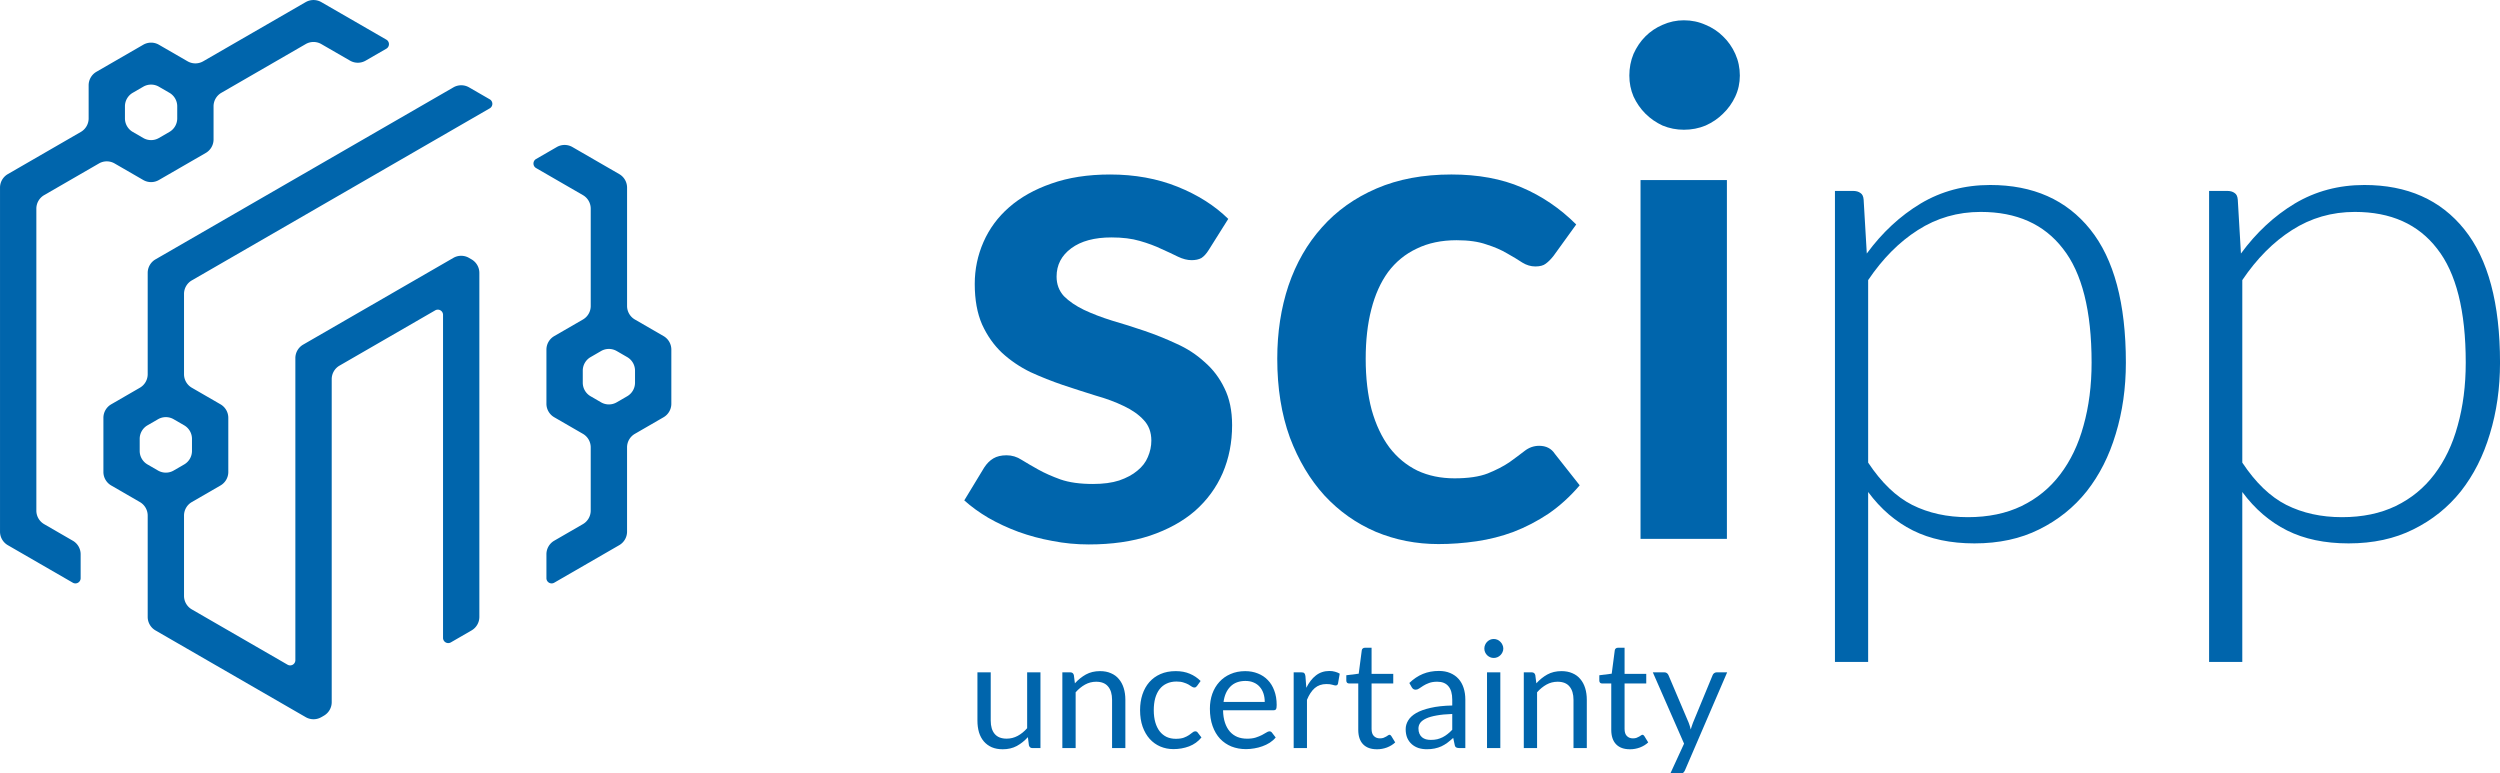 <?xml version="1.0" encoding="UTF-8" standalone="no"?>
<!-- Created with Inkscape (http://www.inkscape.org/) -->

<svg
   width="146.602mm"
   height="45.357mm"
   viewBox="0 0 146.602 45.357"
   version="1.1"
   id="svg8"
   inkscape:version="1.2.2 (b0a8486541, 2022-12-01)"
   sodipodi:docname="logo-2023.svg"
   inkscape:export-filename="../docs/_static/logo.svg"
   inkscape:export-xdpi="96"
   inkscape:export-ydpi="96"
   xmlns:inkscape="http://www.inkscape.org/namespaces/inkscape"
   xmlns:sodipodi="http://sodipodi.sourceforge.net/DTD/sodipodi-0.dtd"
   xmlns="http://www.w3.org/2000/svg"
   xmlns:svg="http://www.w3.org/2000/svg"
   xmlns:rdf="http://www.w3.org/1999/02/22-rdf-syntax-ns#"
   xmlns:cc="http://creativecommons.org/ns#"
   xmlns:dc="http://purl.org/dc/elements/1.1/">
  <defs
     id="defs2">
    <inkscape:path-effect
       effect="fillet_chamfer"
       id="path-effect889"
       is_visible="true"
       lpeversion="1"
       satellites_param="F,0,0,1,0,0.529,0,1 @ F,0,0,1,0,0.529,0,1 @ F,0,0,1,0,0.529,0,1 @ F,0,0,1,0,0.529,0,1 @ F,0,0,1,0,0.529,0,1 @ F,0,0,1,0,0.529,0,1 @ F,0,0,1,0,0.529,0,1 @ F,0,0,1,0,0.529,0,1 @ F,0,0,1,0,0.529,0,1 @ F,0,0,1,0,0.529,0,1 @ F,0,0,1,0,0.529,0,1 @ F,0,0,1,0,0.529,0,1 @ F,0,0,1,0,0.529,0,1 @ F,0,0,1,0,0.529,0,1 @ F,0,0,1,0,0.529,0,1 @ F,0,0,1,0,0.529,0,1 @ F,0,0,1,0,0.529,0,1 @ F,0,0,1,0,0.529,0,1 @ F,0,0,1,0,0.529,0,1 @ F,0,0,1,0,0.529,0,1 | F,0,0,1,0,0.529,0,1 @ F,0,0,1,0,0.529,0,1 @ F,0,0,1,0,0.529,0,1 @ F,0,0,1,0,0.529,0,1 @ F,0,0,1,0,0.529,0,1 @ F,0,0,1,0,0.529,0,1 | F,0,0,1,0,0.529,0,1 @ F,0,0,1,0,0.529,0,1 @ F,0,0,1,0,0.529,0,1 @ F,0,0,1,0,0.529,0,1 @ F,0,0,1,0,0.529,0,1 @ F,0,0,1,0,0.529,0,1 @ F,0,0,1,0,0.529,0,1 @ F,0,0,1,0,0.529,0,1 @ F,0,0,1,0,0.529,0,1 @ F,0,0,1,0,0.529,0,1 @ F,0,0,1,0,0.529,0,1 @ F,0,0,1,0,0.529,0,1 @ F,0,0,1,0,0.529,0,1 @ F,0,0,1,0,0.529,0,1 @ F,0,0,1,0,0.529,0,1 @ F,0,0,1,0,0.529,0,1 @ F,0,0,1,0,0.529,0,1 @ F,0,0,1,0,0.529,0,1 @ F,0,0,1,0,0.529,0,1 @ F,0,0,1,0,0.529,0,1 @ F,0,0,1,0,0.529,0,1 @ F,0,0,1,0,0.529,0,1 @ F,0,0,1,0,0.529,0,1 @ F,0,0,1,0,0.529,0,1 @ F,0,0,1,0,0.529,0,1 | F,0,0,1,0,0.529,0,1 @ F,0,0,1,0,0.529,0,1 @ F,0,0,1,0,0.529,0,1 @ F,0,0,1,0,0.529,0,1 @ F,0,0,1,0,0.529,0,1 @ F,0,0,1,0,0.529,0,1 @ F,0,0,1,0,0.529,0,1 @ F,0,0,1,0,0.529,0,1 @ F,0,0,1,0,0.529,0,1 @ F,0,0,1,0,0.529,0,1 @ F,0,0,1,0,0.529,0,1 @ F,0,0,1,0,0.529,0,1 @ F,0,0,1,0,0.529,0,1 @ F,0,0,1,0,0.529,0,1 @ F,0,0,1,0,0.529,0,1 @ F,0,0,1,0,0.529,0,1 | F,0,0,1,0,0.529,0,1 @ F,0,0,1,0,0.529,0,1 @ F,0,0,1,0,0.529,0,1 @ F,0,0,1,0,0.529,0,1 @ F,0,0,1,0,0.529,0,1 @ F,0,0,1,0,0.529,0,1 | F,0,0,1,0,0.529,0,1 @ F,0,0,1,0,0.529,0,1 @ F,0,0,1,0,0.529,0,1 @ F,0,0,1,0,0.529,0,1 @ F,0,0,1,0,0.529,0,1 @ F,0,0,1,0,0.529,0,1"
       unit="px"
       method="auto"
       mode="F"
       radius="2"
       chamfer_steps="1"
       flexible="false"
       use_knot_distance="true"
       apply_no_radius="true"
       apply_with_radius="true"
       only_selected="false"
       hide_knots="false"
       nodesatellites_param="F,0,0,1,0,0.529,0,1 @ F,0,0,1,0,0.529,0,1 @ F,0,0,1,0,0.529,0,1 @ F,0,0,1,0,0.529,0,1 @ F,0,0,1,0,0.529,0,1 @ F,0,0,1,0,0.529,0,1 @ F,0,0,1,0,0.529,0,1 @ F,0,0,1,0,0.529,0,1 @ F,0,0,1,0,0.529,0,1 @ F,0,0,1,0,0.529,0,1 @ F,0,0,1,0,0.529,0,1 @ F,0,0,1,0,0.529,0,1 @ F,0,0,1,0,0.529,0,1 @ F,0,0,1,0,0.529,0,1 @ F,0,0,1,0,0.529,0,1 @ F,0,0,1,0,0.529,0,1 @ F,0,0,1,0,0.529,0,1 @ F,0,0,1,0,0.529,0,1 @ F,0,0,1,0,0.529,0,1 @ F,0,0,1,0,0.529,0,1 | F,0,0,1,0,0.529,0,1 @ F,0,0,1,0,0.529,0,1 @ F,0,0,1,0,0.529,0,1 @ F,0,0,1,0,0.529,0,1 @ F,0,0,1,0,0.529,0,1 @ F,0,0,1,0,0.529,0,1 | F,0,0,1,0,0.529,0,1 @ F,0,0,1,0,0.529,0,1 @ F,0,0,1,0,0.529,0,1 @ F,0,0,1,0,0.529,0,1 @ F,0,0,1,0,0.529,0,1 @ F,0,0,1,0,0.529,0,1 @ F,0,0,1,0,0.529,0,1 @ F,0,0,1,0,0.529,0,1 @ F,0,0,1,0,0.529,0,1 @ F,0,0,1,0,0.529,0,1 @ F,0,0,1,0,0.529,0,1 @ F,0,0,1,0,0.529,0,1 @ F,0,0,1,0,0.529,0,1 @ F,0,0,1,0,0.529,0,1 @ F,0,0,1,0,0.529,0,1 @ F,0,0,1,0,0.529,0,1 @ F,0,0,1,0,0.529,0,1 @ F,0,0,1,0,0.529,0,1 @ F,0,0,1,0,0.529,0,1 @ F,0,0,1,0,0.529,0,1 @ F,0,0,1,0,0.529,0,1 @ F,0,0,1,0,0.529,0,1 @ F,0,0,1,0,0.529,0,1 @ F,0,0,1,0,0.529,0,1 @ F,0,0,1,0,0.529,0,1 | F,0,0,1,0,0.529,0,1 @ F,0,0,1,0,0.529,0,1 @ F,0,0,1,0,0.529,0,1 @ F,0,0,1,0,0.529,0,1 @ F,0,0,1,0,0.529,0,1 @ F,0,0,1,0,0.529,0,1 @ F,0,0,1,0,0.529,0,1 @ F,0,0,1,0,0.529,0,1 @ F,0,0,1,0,0.529,0,1 @ F,0,0,1,0,0.529,0,1 @ F,0,0,1,0,0.529,0,1 @ F,0,0,1,0,0.529,0,1 @ F,0,0,1,0,0.529,0,1 @ F,0,0,1,0,0.529,0,1 @ F,0,0,1,0,0.529,0,1 @ F,0,0,1,0,0.529,0,1 | F,0,0,1,0,0.529,0,1 @ F,0,0,1,0,0.529,0,1 @ F,0,0,1,0,0.529,0,1 @ F,0,0,1,0,0.529,0,1 @ F,0,0,1,0,0.529,0,1 @ F,0,0,1,0,0.529,0,1 | F,0,0,1,0,0.529,0,1 @ F,0,0,1,0,0.529,0,1 @ F,0,0,1,0,0.529,0,1 @ F,0,0,1,0,0.529,0,1 @ F,0,0,1,0,0.529,0,1 @ F,0,0,1,0,0.529,0,1" />
    <inkscape:path-effect
       effect="offset"
       id="path-effect972"
       is_visible="true"
       lpeversion="1.2"
       linejoin_type="miter"
       unit="mm"
       offset="0.2"
       miter_limit="4"
       attempt_force_join="false"
       update_on_knot_move="true" />
  </defs>
  <sodipodi:namedview
     id="base"
     pagecolor="#ffffff"
     bordercolor="#666666"
     borderopacity="1.0"
     inkscape:pageopacity="0.0"
     inkscape:pageshadow="2"
     inkscape:zoom="1.5182462"
     inkscape:cx="111.31265"
     inkscape:cy="21.406278"
     inkscape:document-units="mm"
     inkscape:current-layer="layer1"
     showgrid="false"
     showguides="true"
     inkscape:guide-bbox="true"
     inkscape:window-width="1766"
     inkscape:window-height="1346"
     inkscape:window-x="0"
     inkscape:window-y="60"
     inkscape:window-maximized="0"
     inkscape:snap-global="true"
     inkscape:snap-bbox="true"
     inkscape:snap-bbox-midpoints="false"
     inkscape:pagecheckerboard="0"
     inkscape:bbox-nodes="true"
     inkscape:snap-intersection-paths="true"
     inkscape:object-paths="true"
     inkscape:snap-bbox-edge-midpoints="true"
     fit-margin-top="0"
     fit-margin-left="0"
     fit-margin-right="0"
     fit-margin-bottom="0"
     inkscape:showpageshadow="2"
     inkscape:deskcolor="#d1d1d1">
    <inkscape:grid
       type="axonomgrid"
       id="grid815"
       units="mm"
       empspacing="12"
       spacingy="1"
       originx="-25.582"
       originy="-19.099" />
    <sodipodi:guide
       position="1082.93,-1528.289"
       orientation="0,1"
       id="guide37689"
       inkscape:locked="false" />
    <sodipodi:guide
       position="1082.93,-1576.289"
       orientation="0,1"
       id="guide37691"
       inkscape:locked="false" />
    <sodipodi:guide
       position="1082.93,-1540.289"
       orientation="0,1"
       id="guide37693"
       inkscape:locked="false" />
    <sodipodi:guide
       position="1082.93,-1564.289"
       orientation="0,1"
       id="guide37695"
       inkscape:locked="false" />
    <sodipodi:guide
       position="-13.458,13.455"
       orientation="0,-1"
       id="guide894"
       inkscape:locked="false" />
    <sodipodi:guide
       position="9.925,34.955"
       orientation="0,-1"
       id="guide896"
       inkscape:locked="false" />
    <sodipodi:guide
       position="101.236,34.955"
       orientation="1,0"
       id="guide1030"
       inkscape:locked="false" />
    <sodipodi:guide
       position="57.353,30.044"
       orientation="1,0"
       id="guide1032"
       inkscape:locked="false" />
    <sodipodi:guide
       position="108.244,6.604"
       orientation="0,-1"
       id="guide1034"
       inkscape:locked="false" />
  </sodipodi:namedview>
  <g
     inkscape:label="Layer 1"
     inkscape:groupmode="layer"
     id="layer1"
     transform="translate(-25.582,-19.099)">
    <path
       id="path968"
       style="fill:#0065ac;fill-opacity:1;fill-rule:evenodd;stroke:none;stroke-width:0.07px;stroke-linecap:butt;stroke-linejoin:miter;stroke-opacity:1"
       d="m 43.509,19.222 -6.011,3.471 a 0.916,0.916 0.001 0 1 -0.917,-1.8e-5 l -1.681,-0.971 a 0.916,0.916 179.997 0 0 -0.916,5.4e-5 l -2.746,1.586 a 0.917,0.917 119.995 0 0 -0.458,0.794 v 1.94 a 0.917,0.917 119.995 0 1 -0.458,0.794 l -4.281,2.473 a 0.917,0.917 119.995 0 0 -0.458,0.794 v 18.057 2.115 a 0.917,0.917 60.01 0 0 0.458,0.794 l 0.916,0.529 a 2286.869,2286.869 30.007 0 0 0.916,0.529 l 1.98,1.143 a 0.306,0.306 149.997 0 0 0.458,-0.265 l 0,-1.403 a 0.917,0.917 60.018 0 0 -0.458,-0.794 l -1.681,-0.972 a 0.917,0.917 60.018 0 1 -0.458,-0.794 v -17.707 a 0.917,0.917 119.991 0 1 0.458,-0.794 l 3.214,-1.857 a 0.916,0.916 179.993 0 1 0.916,-1.15e-4 l 1.681,0.971 a 0.917,0.917 0.003 0 0 0.917,5.2e-5 l 2.747,-1.586 a 0.916,0.916 120.001 0 0 0.458,-0.794 v -1.94 a 0.917,0.917 119.99 0 1 0.458,-0.794 l 4.945,-2.857 a 0.916,0.916 179.983 0 1 0.917,-2.74e-4 l 1.683,0.971 a 0.917,0.917 179.99 0 0 0.917,-1.52e-4 l 1.214,-0.701 a 0.306,0.306 89.995 0 0 -4.8e-5,-0.529 l -3.814,-2.201 a 0.917,0.917 179.996 0 0 -0.917,6.2e-5 z m -8.609,4.961 0.617,0.357 a 0.917,0.917 60.021 0 1 0.458,0.794 v 0.707 a 0.917,0.917 119.979 0 1 -0.458,0.794 l -0.617,0.357 a 0.915,0.915 0 0 1 -0.916,0 l -0.617,-0.357 a 0.917,0.917 60.021 0 1 -0.458,-0.794 v -0.707 a 0.917,0.917 119.979 0 1 0.458,-0.794 l 0.617,-0.357 a 0.915,0.915 0 0 1 0.916,0 z m 17.271,0.039 -17.47,10.086 a 0.917,0.917 120 0 0 -0.458,0.794 v 5.94 a 0.917,0.917 119.982 0 1 -0.458,0.794 l -1.681,0.972 a 0.917,0.917 119.982 0 0 -0.458,0.794 l 0,3.172 a 0.917,0.917 60.018 0 0 0.458,0.794 l 1.681,0.972 a 0.917,0.917 60.018 0 1 0.458,0.794 v 5.94 a 0.917,0.917 60.01 0 0 0.458,0.794 l 0.916,0.529 a 2863.006,2863.006 30.01 0 0 0.916,0.529 l 6.976,4.027 a 0.917,0.917 0.009 0 0 0.917,1.4e-4 l 0.15,-0.086 a 0.916,0.916 120.009 0 0 0.458,-0.794 l 0,-18.94 A 0.917,0.917 119.994 0 1 45.491,40.54 l 5.613,-3.242 A 0.305,0.305 29.994 0 1 51.562,37.562 v 18.942 a 0.305,0.305 29.998 0 0 0.458,0.265 l 1.214,-0.701 a 0.917,0.917 119.998 0 0 0.458,-0.794 V 35.103 a 0.918,0.918 60.03 0 0 -0.458,-0.794 l -0.15,-0.087 a 0.915,0.915 0.029 0 0 -0.916,-4.57e-4 l -8.808,5.086 a 0.917,0.917 119.998 0 0 -0.458,0.794 V 57.813 a 0.305,0.305 150.006 0 1 -0.458,0.264 L 36.831,54.835 a 0.917,0.917 60.006 0 1 -0.458,-0.794 v -4.707 a 0.917,0.917 119.982 0 1 0.458,-0.794 l 1.681,-0.972 a 0.917,0.917 119.982 0 0 0.458,-0.794 v -3.172 a 0.917,0.917 60.018 0 0 -0.458,-0.794 l -1.681,-0.972 a 0.917,0.917 60.018 0 1 -0.458,-0.794 v -4.707 a 0.917,0.917 119.998 0 1 0.458,-0.794 L 54.302,25.452 a 0.306,0.306 90 0 0 2e-6,-0.529 l -1.214,-0.701 a 0.916,0.916 0.003 0 0 -0.917,-4.1e-5 z m 6.062,3.5 -1.216,0.702 a 0.306,0.306 90.019 0 0 -1.79e-4,0.529 l 2.748,1.588 a 0.917,0.917 60.01 0 1 0.458,0.794 v 5.707 a 0.917,0.917 119.982 0 1 -0.458,0.794 l -1.681,0.972 A 0.917,0.917 119.982 0 0 57.625,39.601 v 3.172 a 0.917,0.917 60.018 0 0 0.458,0.794 l 1.681,0.972 a 0.917,0.917 60.018 0 1 0.458,0.794 l 0,3.707 a 0.917,0.917 119.982 0 1 -0.458,0.794 l -1.681,0.972 A 0.917,0.917 119.982 0 0 57.625,51.601 v 1.403 a 0.305,0.305 29.998 0 0 0.458,0.265 l 3.812,-2.201 a 0.917,0.917 119.998 0 0 0.458,-0.794 v -4.94 a 0.917,0.917 119.982 0 1 0.458,-0.794 l 1.681,-0.972 a 0.917,0.917 119.982 0 0 0.458,-0.794 V 39.601 A 0.917,0.917 60.018 0 0 64.493,38.807 L 62.812,37.835 a 0.917,0.917 60.018 0 1 -0.458,-0.794 l 0,-6.94 A 0.917,0.917 60.005 0 0 61.895,29.308 L 59.15,27.722 a 0.917,0.917 0.015 0 0 -0.917,-2.32e-4 z m 3.512,11.961 0.617,0.357 a 0.917,0.917 60.021 0 1 0.458,0.794 l 0,0.707 a 0.917,0.917 119.979 0 1 -0.458,0.794 l -0.617,0.357 a 0.914,0.914 0.016 0 1 -0.916,-2.53e-4 L 60.214,42.335 a 0.918,0.918 60.037 0 1 -0.458,-0.794 v -0.707 a 0.918,0.918 119.963 0 1 0.458,-0.794 l 0.615,-0.356 a 0.914,0.914 179.984 0 1 0.916,-2.53e-4 z m -25.98,4 0.617,0.357 a 0.917,0.917 60.021 0 1 0.458,0.794 v 0.707 a 0.917,0.917 119.979 0 1 -0.458,0.794 l -0.617,0.357 a 0.915,0.915 180 0 1 -0.916,0 l -0.617,-0.357 a 0.917,0.917 60.021 0 1 -0.458,-0.794 v -0.707 a 0.917,0.917 119.979 0 1 0.458,-0.794 l 0.617,-0.357 a 0.915,0.915 0 0 1 0.916,0 z"
       inkscape:path-effect="#path-effect972;#path-effect889"
       inkscape:original-d="m 37.039423,44.188158 v 1.999892 l -1.7323,0.9997 -1.732,-0.9997 v -1.999892 l 1.732,-1.000394 z m 6.92831,-25.000209 -6.92778,3.999882 -2.5983,-1.500193 -3.4639,1.999791 v 2.999887 l -5.19702,3.000587 v 18.999746 2.0004 l 1.7322,0.9999 2.5983,1.50019 v -2.00039 l -2.5983,-1.5002 V 30.687798 l 4.33092,-2.500389 2.5978,1.500193 3.4639,-2.000391 v -2.999287 l 6.0619,-3.499984 2.5983,1.500193 1.7317,-1.000395 z m -9.5265,15.500131 -2.1e-4,6.99979 -2.5978,1.499693 v 3.999787 l 2.5978,1.50009 2.1e-4,7.000189 1.7322,1.00049 7.7943,4.49998 v 0 l 0.8656,-0.4997 V 40.688154 l 6.9283,-3.999682 3.3e-4,19.999447 1.73205,-0.99999 -1.8e-4,-20.999349 -0.8661,-0.500197 -9.5261,5.499875 v 18.999751 l -6.9282,-3.99978 -2.1e-4,-6.000289 2.5977,-1.50009 v -3.999786 l -2.5977,-1.499594 2.1e-4,-5.999994 18.1866,-10.500553 -1.73205,-0.999996 z m -1.73178,-8.000664 v -1.999991 l 1.7322,-0.999996 1.7319,0.999996 3e-4,1.999891 -1.7322,1.000896 z m 25.98099,1.000395 -1.73233,1.000096 3.4641,1.999991 -4.2e-4,7.000473 -2.5978,1.499694 v 3.999782 l 2.5978,1.500093 4.2e-4,5.000019 -2.59807,1.49998 v 1.99999 l 4.33012,-2.49998 -2.7e-4,-6.000009 2.5978,-1.500093 v -3.999782 l -2.5978,-1.499694 4.2e-4,-8.000368 z m 2.59705,15.499836 -1.7318,-0.999795 v -1.999891 l 1.7318,-1.000296 1.7326,1.000296 v 1.999891 z"
       sodipodi:nodetypes="cccccccccccccccccccccccccccccccccccccccccccccccccccccccccccccccccccccccccccccccccccccc"
       inkscape:export-filename="/home/simon/code/scipp/scippnexus/docs/_static/logo.png"
       inkscape:export-xdpi="300.11737"
       inkscape:export-ydpi="300.11737" />
    <g
       aria-label="scipp"
       id="text897"
       style="font-size:41.009px;line-height:19.223px;font-family:Lato;-inkscape-font-specification:Lato;letter-spacing:0px;word-spacing:0px;fill:#0065ac;stroke-width:0.265px">
      <path
         d="m 96.461,33.76 q -0.205,0.328 -0.431,0.472 -0.226,0.123 -0.574,0.123 -0.369,0 -0.8,-0.205 -0.41,-0.205 -0.964,-0.451 -0.554,-0.267 -1.271,-0.472 -0.697,-0.205 -1.661,-0.205 -1.497,0 -2.358,0.636 -0.861,0.636 -0.861,1.661 0,0.677 0.431,1.148 0.451,0.451 1.169,0.8 0.738,0.349 1.661,0.636 0.923,0.267 1.886,0.595 0.964,0.328 1.886,0.759 0.923,0.41 1.64,1.066 0.738,0.636 1.169,1.538 0.451,0.902 0.451,2.173 0,1.517 -0.554,2.809 -0.554,1.271 -1.62,2.214 -1.066,0.923 -2.645,1.456 -1.558,0.513 -3.588,0.513 -1.087,0 -2.132,-0.205 -1.025,-0.185 -1.989,-0.533 -0.943,-0.349 -1.763,-0.82 -0.8,-0.472 -1.415,-1.025 l 1.169,-1.927 q 0.226,-0.349 0.533,-0.533 0.308,-0.185 0.779,-0.185 0.472,0 0.882,0.267 0.431,0.267 0.984,0.574 0.554,0.308 1.292,0.574 0.759,0.267 1.907,0.267 0.902,0 1.538,-0.205 0.656,-0.226 1.066,-0.574 0.431,-0.349 0.615,-0.8 0.205,-0.472 0.205,-0.964 0,-0.738 -0.451,-1.21 -0.431,-0.472 -1.169,-0.82 -0.718,-0.349 -1.661,-0.615 -0.923,-0.287 -1.907,-0.615 -0.964,-0.328 -1.907,-0.759 -0.923,-0.451 -1.661,-1.128 -0.718,-0.677 -1.169,-1.661 -0.431,-0.984 -0.431,-2.379 0,-1.292 0.513,-2.461 0.513,-1.169 1.497,-2.03 1.005,-0.882 2.481,-1.394 1.497,-0.533 3.445,-0.533 2.173,0 3.957,0.718 1.784,0.718 2.973,1.886 z"
         style="font-weight:bold;-inkscape-font-specification:'Lato Bold'"
         id="path519" />
      <path
         d="m 116.679,34.109 q -0.226,0.287 -0.451,0.451 -0.205,0.164 -0.615,0.164 -0.39,0 -0.759,-0.226 -0.369,-0.246 -0.882,-0.533 -0.513,-0.308 -1.23,-0.533 -0.697,-0.246 -1.743,-0.246 -1.333,0 -2.338,0.492 -1.005,0.472 -1.681,1.374 -0.656,0.902 -0.984,2.194 -0.328,1.271 -0.328,2.891 0,1.681 0.349,2.994 0.369,1.312 1.046,2.214 0.677,0.882 1.64,1.353 0.964,0.451 2.173,0.451 1.21,0 1.948,-0.287 0.759,-0.308 1.271,-0.656 0.513,-0.369 0.882,-0.656 0.39,-0.308 0.861,-0.308 0.615,0 0.923,0.472 l 1.456,1.845 q -0.841,0.984 -1.825,1.661 -0.984,0.656 -2.05,1.066 -1.046,0.39 -2.173,0.554 -1.128,0.164 -2.235,0.164 -1.948,0 -3.67,-0.718 -1.722,-0.738 -3.014,-2.132 -1.271,-1.394 -2.03,-3.404 -0.738,-2.03 -0.738,-4.614 0,-2.317 0.656,-4.285 0.677,-1.989 1.968,-3.424 1.292,-1.456 3.199,-2.276 1.907,-0.82 4.388,-0.82 2.358,0 4.121,0.759 1.784,0.759 3.199,2.173 z"
         style="font-weight:bold;-inkscape-font-specification:'Lato Bold'"
         id="path521" />
      <path
         d="m 126.849,29.66 v 21.038 h -5.065 V 29.66 Z m 0.759,-6.131 q 0,0.656 -0.267,1.23 -0.267,0.574 -0.718,1.005 -0.431,0.431 -1.025,0.697 -0.595,0.246 -1.271,0.246 -0.656,0 -1.251,-0.246 -0.574,-0.267 -1.005,-0.697 -0.431,-0.431 -0.697,-1.005 -0.246,-0.574 -0.246,-1.23 0,-0.677 0.246,-1.271 0.267,-0.595 0.697,-1.025 0.431,-0.431 1.005,-0.677 0.595,-0.267 1.251,-0.267 0.677,0 1.271,0.267 0.595,0.246 1.025,0.677 0.451,0.431 0.718,1.025 0.267,0.595 0.267,1.271 z"
         style="font-weight:bold;-inkscape-font-specification:'Lato Bold'"
         id="path523" />
      <path
         d="M 133.185,57.915 V 30.295 h 1.066 q 0.267,0 0.431,0.123 0.164,0.103 0.185,0.39 l 0.185,3.158 q 1.353,-1.845 3.158,-2.932 1.825,-1.087 4.08,-1.087 3.773,0 5.864,2.604 2.091,2.604 2.091,7.812 0,2.235 -0.595,4.183 -0.574,1.927 -1.702,3.363 -1.128,1.415 -2.789,2.235 -1.64,0.82 -3.793,0.82 -2.091,0 -3.609,-0.759 -1.517,-0.759 -2.625,-2.255 v 9.965 z m 8.55,-26.389 q -2.03,0 -3.691,1.066 -1.64,1.046 -2.912,2.932 v 10.703 q 1.169,1.763 2.584,2.481 1.435,0.718 3.26,0.718 1.804,0 3.158,-0.656 1.353,-0.656 2.255,-1.845 0.923,-1.21 1.374,-2.871 0.472,-1.681 0.472,-3.691 0,-4.552 -1.681,-6.684 -1.661,-2.153 -4.819,-2.153 z"
         style="font-weight:300;-inkscape-font-specification:'Lato Light'"
         id="path525" />
      <path
         d="M 155.125,57.915 V 30.295 h 1.066 q 0.267,0 0.431,0.123 0.164,0.103 0.185,0.39 l 0.185,3.158 q 1.353,-1.845 3.158,-2.932 1.825,-1.087 4.08,-1.087 3.773,0 5.864,2.604 2.091,2.604 2.091,7.812 0,2.235 -0.595,4.183 -0.574,1.927 -1.702,3.363 -1.128,1.415 -2.789,2.235 -1.64,0.82 -3.793,0.82 -2.091,0 -3.609,-0.759 -1.517,-0.759 -2.625,-2.255 v 9.965 z m 8.55,-26.389 q -2.03,0 -3.691,1.066 -1.64,1.046 -2.912,2.932 v 10.703 q 1.169,1.763 2.584,2.481 1.435,0.718 3.26,0.718 1.804,0 3.158,-0.656 1.353,-0.656 2.255,-1.845 0.923,-1.21 1.374,-2.871 0.472,-1.681 0.472,-3.691 0,-4.552 -1.681,-6.684 -1.661,-2.153 -4.819,-2.153 z"
         style="font-weight:300;-inkscape-font-specification:'Lato Light'"
         id="path527" />
    </g>
    <g
       aria-label="uncertainty"
       id="text5266"
       style="font-size:9.269px;line-height:7.448px;font-family:Lato;-inkscape-font-specification:Lato;letter-spacing:0px;word-spacing:0px;fill:#0065ac;stroke-width:0.28px"
       transform="matrix(0.946,0,0,0.946,4.494,2.748)">
      <path
         d="m 83.705,58.961 v 2.994 q 0,0.533 0.246,0.825 0.246,0.292 0.742,0.292 0.361,0 0.681,-0.171 0.32,-0.171 0.589,-0.477 v -3.462 h 0.825 v 4.695 H 86.295 q -0.176,0 -0.222,-0.171 L 86.008,62.979 q -0.306,0.338 -0.686,0.547 -0.38,0.204 -0.871,0.204 -0.385,0 -0.681,-0.125 -0.292,-0.13 -0.491,-0.361 -0.199,-0.232 -0.301,-0.561 -0.097,-0.329 -0.097,-0.728 v -2.994 z"
         id="path813"
         style="stroke-width:0.28px" />
      <path
         d="m 88.145,63.656 v -4.695 h 0.491 q 0.176,0 0.222,0.171 l 0.065,0.51 q 0.306,-0.338 0.681,-0.547 0.38,-0.209 0.876,-0.209 0.385,0 0.677,0.13 0.297,0.125 0.491,0.361 0.199,0.232 0.301,0.561 0.102,0.329 0.102,0.728 v 2.989 H 91.227 V 60.666 q 0,-0.533 -0.246,-0.825 -0.241,-0.297 -0.742,-0.297 -0.366,0 -0.686,0.176 -0.315,0.176 -0.584,0.477 v 3.457 z"
         id="path815"
         style="stroke-width:0.28px" />
      <path
         d="m 96.501,59.795 q -0.037,0.051 -0.074,0.079 -0.037,0.028 -0.107,0.028 -0.07,0 -0.153,-0.056 -0.079,-0.06 -0.204,-0.13 -0.125,-0.07 -0.306,-0.125 -0.176,-0.06 -0.436,-0.06 -0.343,0 -0.607,0.125 -0.264,0.12 -0.445,0.352 -0.176,0.232 -0.269,0.561 -0.088,0.329 -0.088,0.737 0,0.426 0.097,0.76 0.097,0.329 0.273,0.556 0.176,0.222 0.426,0.343 0.255,0.116 0.57,0.116 0.301,0 0.496,-0.07 0.195,-0.074 0.324,-0.162 0.13,-0.088 0.213,-0.158 0.083,-0.074 0.167,-0.074 0.107,0 0.158,0.079 l 0.232,0.301 q -0.306,0.375 -0.765,0.552 -0.459,0.171 -0.969,0.171 -0.44,0 -0.82,-0.162 -0.375,-0.162 -0.653,-0.468 -0.278,-0.311 -0.44,-0.76 -0.158,-0.45 -0.158,-1.024 0,-0.524 0.144,-0.969 0.148,-0.445 0.426,-0.765 0.283,-0.324 0.695,-0.505 0.412,-0.181 0.945,-0.181 0.491,0 0.871,0.162 0.38,0.158 0.672,0.45 z"
         id="path817"
         style="stroke-width:0.28px" />
      <path
         d="m 99.485,58.887 q 0.422,0 0.779,0.144 0.357,0.139 0.616,0.408 0.26,0.264 0.403,0.658 0.148,0.389 0.148,0.89 0,0.195 -0.042,0.26 -0.042,0.065 -0.158,0.065 h -3.124 q 0.009,0.445 0.12,0.774 0.111,0.329 0.306,0.552 0.195,0.218 0.463,0.329 0.269,0.107 0.602,0.107 0.311,0 0.533,-0.07 0.227,-0.074 0.389,-0.158 0.162,-0.083 0.269,-0.153 0.111,-0.074 0.19,-0.074 0.102,0 0.158,0.079 l 0.232,0.301 q -0.153,0.185 -0.366,0.324 -0.213,0.134 -0.459,0.222 -0.241,0.088 -0.501,0.13 -0.26,0.046 -0.514,0.046 -0.487,0 -0.899,-0.162 -0.408,-0.167 -0.709,-0.482 -0.297,-0.32 -0.463,-0.788 -0.167,-0.468 -0.167,-1.075 0,-0.491 0.148,-0.918 0.153,-0.426 0.436,-0.737 0.283,-0.315 0.691,-0.491 0.408,-0.181 0.918,-0.181 z m 0.019,0.607 q -0.598,0 -0.941,0.348 -0.343,0.343 -0.426,0.955 h 2.554 q 0,-0.287 -0.079,-0.524 -0.079,-0.241 -0.232,-0.412 -0.153,-0.176 -0.375,-0.269 -0.218,-0.097 -0.501,-0.097 z"
         id="path819"
         style="stroke-width:0.28px" />
      <path
         d="m 102.484,63.656 v -4.695 h 0.473 q 0.134,0 0.185,0.051 0.051,0.051 0.07,0.176 l 0.056,0.732 q 0.241,-0.491 0.593,-0.765 0.357,-0.278 0.834,-0.278 0.195,0 0.352,0.046 0.158,0.042 0.292,0.12 l -0.107,0.616 q -0.032,0.116 -0.144,0.116 -0.065,0 -0.199,-0.042 -0.134,-0.046 -0.375,-0.046 -0.431,0 -0.723,0.25 -0.287,0.25 -0.482,0.728 v 2.989 z"
         id="path821"
         style="stroke-width:0.28px" />
      <path
         d="m 107.642,63.73 q -0.556,0 -0.857,-0.311 -0.297,-0.311 -0.297,-0.894 v -2.873 h -0.565 q -0.074,0 -0.125,-0.042 -0.051,-0.046 -0.051,-0.139 v -0.329 l 0.769,-0.097 0.19,-1.451 q 0.009,-0.07 0.06,-0.111 0.051,-0.046 0.13,-0.046 h 0.417 v 1.617 h 1.344 v 0.598 h -1.344 v 2.818 q 0,0.297 0.144,0.44 0.144,0.144 0.371,0.144 0.13,0 0.222,-0.032 0.097,-0.037 0.167,-0.079 0.07,-0.042 0.116,-0.074 0.051,-0.037 0.088,-0.037 0.065,0 0.116,0.079 l 0.241,0.394 q -0.213,0.199 -0.514,0.315 -0.301,0.111 -0.621,0.111 z"
         id="path823"
         style="stroke-width:0.28px" />
      <path
         d="m 113.125,63.656 h -0.366 q -0.12,0 -0.195,-0.037 -0.074,-0.037 -0.097,-0.158 l -0.093,-0.436 q -0.185,0.167 -0.361,0.301 -0.176,0.13 -0.371,0.222 -0.195,0.088 -0.417,0.134 -0.218,0.046 -0.487,0.046 -0.273,0 -0.514,-0.074 -0.236,-0.079 -0.412,-0.232 -0.176,-0.153 -0.283,-0.385 -0.102,-0.236 -0.102,-0.556 0,-0.278 0.153,-0.533 0.153,-0.26 0.491,-0.459 0.343,-0.199 0.894,-0.324 0.552,-0.13 1.349,-0.148 v -0.366 q 0,-0.547 -0.236,-0.825 -0.232,-0.283 -0.691,-0.283 -0.301,0 -0.51,0.079 -0.204,0.074 -0.357,0.171 -0.148,0.093 -0.26,0.171 -0.107,0.074 -0.213,0.074 -0.083,0 -0.148,-0.042 -0.06,-0.046 -0.097,-0.111 l -0.148,-0.264 q 0.389,-0.375 0.839,-0.561 0.45,-0.185 0.996,-0.185 0.394,0 0.7,0.13 0.306,0.13 0.514,0.361 0.209,0.232 0.315,0.561 0.107,0.329 0.107,0.723 z M 110.984,63.15 q 0.218,0 0.399,-0.042 0.181,-0.046 0.338,-0.125 0.162,-0.083 0.306,-0.199 0.148,-0.116 0.287,-0.264 v -0.978 q -0.57,0.019 -0.969,0.093 -0.399,0.07 -0.649,0.185 -0.25,0.116 -0.366,0.273 -0.111,0.158 -0.111,0.352 0,0.185 0.06,0.32 0.06,0.134 0.162,0.222 0.102,0.083 0.241,0.125 0.139,0.037 0.301,0.037 z"
         id="path825"
         style="stroke-width:0.28px" />
      <path
         d="m 115.294,58.961 v 4.695 h -0.825 v -4.695 z m 0.185,-1.474 q 0,0.12 -0.051,0.227 -0.046,0.102 -0.13,0.185 -0.079,0.079 -0.185,0.125 -0.107,0.046 -0.227,0.046 -0.12,0 -0.227,-0.046 -0.102,-0.046 -0.185,-0.125 -0.079,-0.083 -0.125,-0.185 -0.046,-0.107 -0.046,-0.227 0,-0.12 0.046,-0.227 0.046,-0.111 0.125,-0.19 0.083,-0.083 0.185,-0.13 0.107,-0.046 0.227,-0.046 0.12,0 0.227,0.046 0.107,0.046 0.185,0.13 0.083,0.079 0.13,0.19 0.051,0.107 0.051,0.227 z"
         id="path827"
         style="stroke-width:0.28px" />
      <path
         d="m 116.749,63.656 v -4.695 h 0.491 q 0.176,0 0.222,0.171 l 0.065,0.51 q 0.306,-0.338 0.681,-0.547 0.38,-0.209 0.876,-0.209 0.385,0 0.677,0.13 0.297,0.125 0.491,0.361 0.199,0.232 0.301,0.561 0.102,0.329 0.102,0.728 v 2.989 h -0.825 V 60.666 q 0,-0.533 -0.246,-0.825 -0.241,-0.297 -0.742,-0.297 -0.366,0 -0.686,0.176 -0.315,0.176 -0.584,0.477 v 3.457 z"
         id="path829"
         style="stroke-width:0.28px" />
      <path
         d="m 123.325,63.73 q -0.556,0 -0.857,-0.311 -0.297,-0.311 -0.297,-0.894 v -2.873 h -0.565 q -0.074,0 -0.125,-0.042 -0.051,-0.046 -0.051,-0.139 v -0.329 l 0.769,-0.097 0.19,-1.451 q 0.009,-0.07 0.06,-0.111 0.051,-0.046 0.13,-0.046 h 0.417 v 1.617 h 1.344 v 0.598 h -1.344 v 2.818 q 0,0.297 0.144,0.44 0.144,0.144 0.371,0.144 0.13,0 0.222,-0.032 0.097,-0.037 0.167,-0.079 0.07,-0.042 0.116,-0.074 0.051,-0.037 0.088,-0.037 0.065,0 0.116,0.079 l 0.241,0.394 q -0.213,0.199 -0.514,0.315 -0.301,0.111 -0.621,0.111 z"
         id="path831"
         style="stroke-width:0.28px" />
      <path
         d="m 126.736,65.041 q -0.042,0.093 -0.107,0.148 -0.06,0.056 -0.19,0.056 h -0.612 l 0.857,-1.863 -1.937,-4.421 h 0.714 q 0.107,0 0.167,0.056 0.06,0.051 0.088,0.116 l 1.256,2.957 q 0.042,0.102 0.07,0.204 0.032,0.102 0.056,0.209 0.032,-0.107 0.065,-0.209 0.032,-0.102 0.074,-0.209 l 1.219,-2.952 q 0.028,-0.074 0.093,-0.12 0.07,-0.051 0.148,-0.051 h 0.658 z"
         id="path833"
         style="stroke-width:0.28px" />
    </g>
  </g>
</svg>
